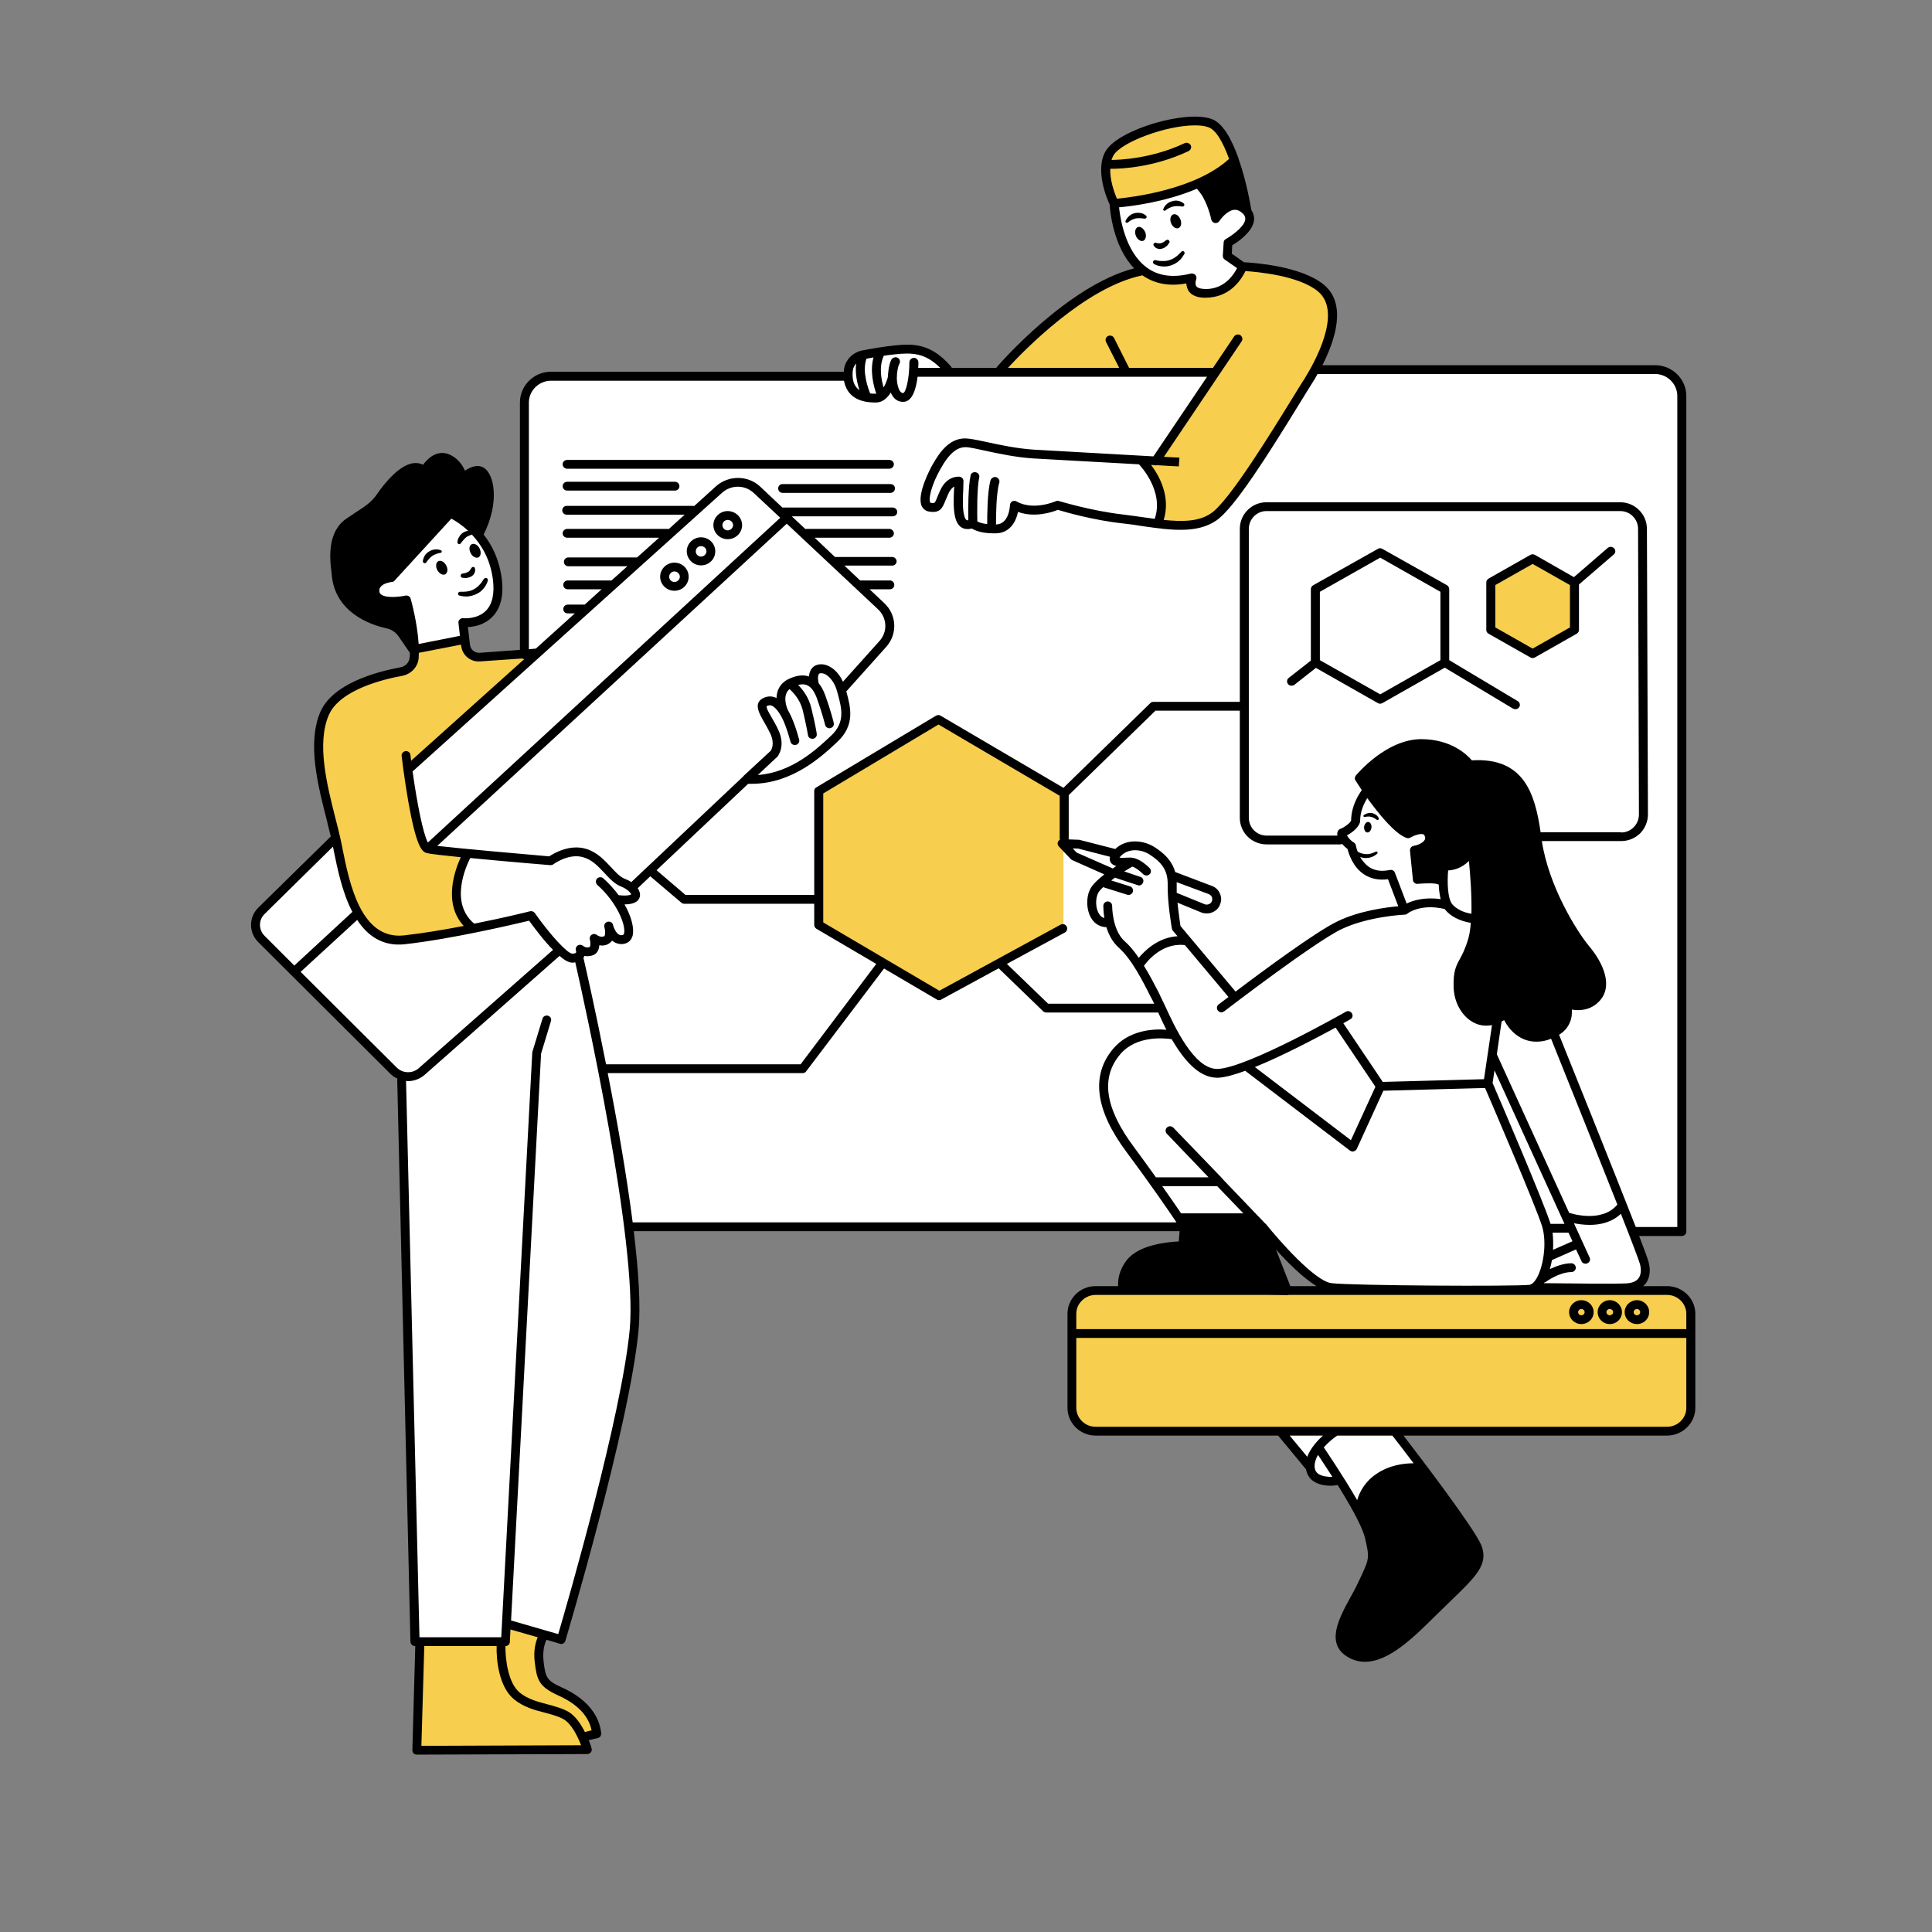 <svg xmlns="http://www.w3.org/2000/svg" xmlns:xlink="http://www.w3.org/1999/xlink" width="48" zoomAndPan="magnify" viewBox="0 0 36 36" height="48" preserveAspectRatio="xMidYMid meet" version="1.2"><rect x="0" y="0" width="36" height="36" fill="#808080" stroke="none"/><defs><clipPath id="012ec4d0a8"><path d="M 4.613 3 L 31.613 3 L 31.613 31 L 4.613 31 Z M 4.613 3 "/></clipPath><clipPath id="d79d68740a"><path d="M 5 2.043 L 31.613 2.043 L 31.613 32.691 L 5 32.691 Z M 5 2.043 "/></clipPath><clipPath id="19fc1ff233"><path d="M 4.613 2.043 L 31.613 2.043 L 31.613 32.691 L 4.613 32.691 Z M 4.613 2.043 "/></clipPath></defs><g id="04c9eec2e2"><g clip-rule="nonzero" clip-path="url(#012ec4d0a8)"><path style=" stroke:none;fill-rule:evenodd;fill:#ffffff;fill-opacity:1;" d="M 31.289 7.129 C 31.289 7.059 31.23 7 31.156 7 L 31.098 7 C 31.02 6.926 30.914 6.879 30.797 6.879 L 17.043 6.988 C 17.051 6.945 17.051 6.918 17.051 6.918 L 17.699 6.906 C 17.699 6.906 17.59 6.668 17.293 6.586 C 16.996 6.508 16.051 6.508 15.891 6.707 C 15.891 6.707 15.809 6.852 15.801 6.996 L 15.406 7 L 10.387 7 C 10.027 7 9.738 7.285 9.738 7.637 L 9.738 12.402 L 7.613 14.316 C 7.613 14.316 7.805 15.191 7.855 15.469 C 7.906 15.75 8.039 15.797 8.039 15.797 L 9.738 15.977 L 9.738 16.016 L 8.727 15.902 C 8.727 15.902 8.535 16.34 8.535 16.633 C 8.535 16.922 8.809 17.281 8.809 17.281 L 9.738 17.086 L 9.738 17.094 C 9.461 17.168 8.84 17.332 8.605 17.348 C 8.301 17.367 7.82 17.633 7.363 17.48 C 6.902 17.328 6.68 17.188 6.5 16.633 C 6.316 16.074 6.215 15.699 6.215 15.699 L 4.82 17.07 C 4.82 17.07 4.738 17.309 4.922 17.508 C 5.105 17.707 7.332 19.934 7.332 19.934 C 7.332 19.934 7.512 20.133 7.836 19.973 C 7.906 19.941 8.066 19.816 8.273 19.645 C 8.09 19.852 7.746 20.176 7.473 20.094 L 7.734 30.633 L 9.336 30.613 L 9.414 30.254 L 10.488 30.512 C 10.488 30.512 11.723 25.961 11.785 25.105 C 11.844 24.25 11.906 23.723 11.723 22.906 C 11.719 22.898 11.719 22.887 11.715 22.879 L 23.543 22.879 C 23.758 23.148 24.332 23.859 24.539 23.926 C 24.797 24.004 27.277 24.043 27.277 24.043 L 28.641 23.965 L 28.879 23.023 C 28.891 23.195 28.898 23.484 28.844 23.594 C 28.762 23.75 28.641 23.965 28.641 23.965 L 30.449 23.988 C 30.449 23.988 30.734 23.871 30.68 23.66 C 30.648 23.539 30.523 23.172 30.418 22.875 L 31.289 22.875 Z M 28.871 22.891 C 28.871 22.891 28.875 22.934 28.879 22.996 L 28.828 22.875 L 29.262 22.875 Z M 6.965 11.027 C 7.008 10.77 7.289 10.75 7.289 10.75 L 8.402 9.574 C 8.402 9.574 9.051 10.004 9.203 10.359 C 9.355 10.719 9.355 11.215 9.152 11.395 C 8.949 11.574 8.594 11.594 8.594 11.594 L 8.668 11.941 L 7.715 12.078 L 7.574 11.164 C 7.574 11.164 6.926 11.285 6.965 11.027 Z M 20.762 3.871 L 22.406 3.457 L 22.652 3.988 L 22.852 3.895 C 22.852 3.895 23.176 3.75 23.27 4.016 C 23.367 4.281 22.84 4.547 22.84 4.547 L 22.867 4.785 L 23.176 5.008 C 23.176 5.008 22.988 5.34 22.57 5.434 C 22.152 5.527 22.125 5.219 22.125 5.219 C 20.762 5.34 20.762 3.871 20.762 3.871 Z M 26.062 26.68 L 27.211 28.336 C 27.211 28.336 27.008 28.258 26.723 28.402 C 26.441 28.551 26.496 28.973 26.496 28.973 C 26.496 28.973 26.25 29.477 25.957 29.797 C 25.66 30.113 25.535 30.18 25.43 30.102 C 25.32 30.02 25.281 29.715 25.281 29.715 L 25.551 29.117 L 25.457 28.336 L 24.949 27.613 C 24.906 27.621 24.816 27.625 24.633 27.609 C 24.348 27.582 24.418 27.262 24.418 27.262 L 23.918 26.734 L 24.875 26.707 Z M 26.062 26.68 "/></g><g clip-rule="nonzero" clip-path="url(#d79d68740a)"><path style=" stroke:none;fill-rule:evenodd;fill:#f7ce4d;fill-opacity:1;" d="M 7.715 12.082 L 8.668 11.941 C 8.668 11.941 8.715 12.234 8.93 12.234 C 9.145 12.234 9.98 12.141 9.98 12.141 L 7.66 14.289 C 7.66 14.289 7.742 15.691 7.902 15.773 C 8.066 15.852 8.727 15.906 8.727 15.906 C 8.727 15.906 8.375 16.449 8.512 16.727 C 8.645 17.004 8.809 17.281 8.809 17.281 C 8.809 17.281 7.824 17.562 7.363 17.48 C 6.906 17.402 6.715 17.242 6.391 16.234 C 6.066 15.227 5.879 14.219 5.961 13.848 C 6.043 13.477 6.082 13.027 6.379 12.867 C 6.676 12.707 7.539 12.484 7.539 12.484 C 7.539 12.484 7.863 12.379 7.715 12.082 Z M 7.797 32.598 L 10.934 32.559 L 10.852 32.379 L 11.156 32.301 C 11.156 32.301 10.992 31.902 10.812 31.742 C 10.629 31.586 10.285 31.445 10.102 31.207 C 9.922 30.969 10.082 30.473 10.082 30.473 L 9.414 30.254 L 9.336 30.609 L 7.836 30.609 Z M 31.535 26.281 L 31.535 24.48 C 31.535 24.242 31.336 24.051 31.094 24.051 L 20.375 24.051 C 20.133 24.051 19.938 24.242 19.938 24.48 L 19.938 26.281 C 19.938 26.52 20.133 26.715 20.375 26.715 L 31.094 26.715 C 31.34 26.715 31.535 26.52 31.535 26.281 Z M 22.664 6.918 L 21.609 8.535 L 21.34 8.613 C 21.34 8.613 21.488 8.867 21.625 9.145 C 21.762 9.422 21.586 9.766 21.586 9.766 C 21.586 9.766 21.773 9.859 22.312 9.742 C 22.852 9.621 23.055 9.199 23.055 9.199 C 23.055 9.199 24.797 6.309 24.863 6.07 C 24.93 5.832 24.824 5.418 24.445 5.234 C 24.066 5.051 23.176 5.008 23.176 5.008 C 23.176 5.008 22.945 5.312 22.57 5.434 C 22.191 5.551 22.219 5.168 22.219 5.168 C 22.219 5.168 22.219 5.168 21.977 5.207 C 21.73 5.246 21.18 5.035 21.18 5.035 C 21.18 5.035 20.762 5.18 20.273 5.484 C 19.789 5.793 18.574 6.918 18.574 6.918 Z M 20.598 2.996 C 20.598 2.996 20.668 3.617 20.746 3.777 C 20.828 3.938 22.422 3.418 22.742 3.195 C 23.066 2.969 22.945 2.809 22.945 2.809 L 22.594 2.305 C 22.598 2.305 21.207 2.094 20.598 2.996 Z M 15.258 14.777 L 15.309 17.242 L 17.496 18.543 L 19.816 17.297 L 19.816 14.777 L 17.469 13.371 Z M 27.805 10.855 L 27.777 11.648 L 28.586 12.207 L 29.316 11.703 L 29.34 10.801 L 28.586 10.402 Z M 27.805 10.855 "/></g><path style=" stroke:none;fill-rule:evenodd;fill:#000000;fill-opacity:1;" d="M 9.113 9.137 C 9.191 9.574 8.93 9.934 8.93 9.934 L 8.402 9.574 L 7.289 10.75 C 7.289 10.75 6.945 10.75 6.965 11.027 C 6.984 11.305 7.574 11.168 7.574 11.168 L 7.695 11.605 C 7.695 11.605 7.816 12.398 7.633 12.02 C 7.449 11.645 7.43 11.801 7.086 11.625 C 6.742 11.445 6.48 11.207 6.297 10.867 C 6.113 10.531 6.316 9.895 6.316 9.895 C 6.316 9.895 6.621 9.656 6.883 9.457 C 7.145 9.258 7.328 8.902 7.551 8.781 C 7.773 8.664 7.914 8.742 7.914 8.742 C 7.914 8.742 8.035 8.523 8.301 8.562 C 8.562 8.602 8.684 8.84 8.684 8.84 C 8.809 8.699 9.031 8.699 9.113 9.137 Z M 23.176 3.871 C 23.34 3.977 23.016 3.02 23.016 3.02 L 22.301 3.418 L 22.652 3.988 C 22.648 3.988 23.016 3.762 23.176 3.871 Z M 29.691 17.84 C 29.477 17.496 28.977 16.871 28.828 16.367 C 28.68 15.863 28.602 15.203 28.492 14.898 C 28.383 14.594 28.031 14.168 27.465 14.234 C 27.465 14.234 26.227 13.227 25.375 14.566 C 25.375 14.566 25.98 15.492 26.211 15.508 C 26.441 15.52 26.562 15.441 26.617 15.547 C 26.668 15.652 26.371 15.84 26.371 15.84 L 26.426 16.383 L 26.844 16.383 L 26.953 16.168 C 26.953 16.168 27.41 16.012 27.453 15.891 C 27.453 15.891 27.574 16.738 27.52 17.164 C 27.465 17.586 27.25 17.801 27.207 18.039 C 27.168 18.277 27.168 18.926 27.52 18.965 C 27.871 19.008 28.02 18.875 28.02 18.875 C 28.02 18.875 28.289 19.484 28.801 19.324 C 29.312 19.164 29.191 18.703 29.191 18.703 C 29.191 18.703 29.301 18.926 29.625 18.648 C 29.945 18.371 29.91 18.184 29.691 17.84 Z M 22.043 22.691 L 22.016 23.223 C 22.016 23.223 20.938 23.18 20.871 23.938 C 20.871 23.965 21.301 24.031 21.707 24.055 C 22.109 24.082 24 24.055 24 24.055 L 23.461 22.73 Z M 26.574 27.352 C 25.461 27.211 25.32 28.145 25.32 28.145 C 25.32 28.145 25.586 28.543 25.562 28.941 C 25.543 29.336 25.281 29.715 25.281 29.715 L 25.34 30.07 C 25.297 29.969 25.293 29.836 25.293 29.836 C 25.293 29.836 25.078 30.113 24.996 30.43 C 24.918 30.75 25.16 30.883 25.562 30.867 C 25.969 30.855 26.469 30.297 26.469 30.297 L 27.59 29.027 C 27.59 29.027 27.441 28.668 27.359 28.535 Z M 26.574 27.352 "/><g clip-rule="nonzero" clip-path="url(#19fc1ff233)"><path style=" stroke:none;fill-rule:nonzero;fill:#000000;fill-opacity:1;" d="M 10.484 8.652 C 10.484 8.605 10.523 8.57 10.566 8.57 L 16.57 8.57 C 16.617 8.57 16.656 8.605 16.656 8.652 C 16.656 8.695 16.617 8.734 16.57 8.734 L 10.566 8.734 C 10.523 8.734 10.484 8.695 10.484 8.652 Z M 10.566 9.141 L 12.578 9.141 C 12.625 9.141 12.66 9.105 12.66 9.059 C 12.66 9.016 12.625 8.977 12.578 8.977 L 10.566 8.977 C 10.523 8.977 10.484 9.016 10.484 9.059 C 10.484 9.105 10.523 9.141 10.566 9.141 Z M 16.594 9.02 L 14.582 9.02 C 14.535 9.02 14.5 9.055 14.5 9.102 C 14.5 9.145 14.535 9.184 14.582 9.184 L 16.594 9.184 C 16.641 9.184 16.676 9.145 16.676 9.102 C 16.676 9.055 16.641 9.02 16.594 9.02 Z M 31.59 24.48 L 31.59 26.234 C 31.59 26.516 31.352 26.75 31.062 26.75 L 26.152 26.75 C 26.469 27.16 27.473 28.48 27.602 28.793 C 27.742 29.145 27.508 29.371 27.035 29.828 C 26.949 29.91 26.852 30.004 26.75 30.105 C 26.355 30.496 25.887 30.965 25.434 30.965 C 25.332 30.965 25.23 30.941 25.133 30.887 C 24.684 30.641 24.949 30.156 25.16 29.77 C 25.215 29.672 25.266 29.578 25.305 29.492 L 25.359 29.379 C 25.512 29.047 25.523 29.027 25.434 28.656 C 25.383 28.438 25.145 28.023 24.926 27.672 C 24.895 27.676 24.848 27.684 24.793 27.684 C 24.691 27.684 24.562 27.664 24.465 27.594 C 24.395 27.543 24.352 27.469 24.336 27.379 L 23.816 26.75 L 20.414 26.75 C 20.125 26.75 19.891 26.516 19.891 26.234 L 19.891 24.48 C 19.891 24.199 20.125 23.965 20.414 23.965 L 20.836 23.965 C 20.828 23.867 20.84 23.684 20.996 23.48 C 21.223 23.191 21.762 23.141 21.965 23.133 L 21.98 22.941 L 11.809 22.941 C 11.898 23.68 11.941 24.336 11.898 24.789 C 11.734 26.555 10.547 30.531 10.535 30.574 C 10.527 30.609 10.492 30.633 10.457 30.633 C 10.449 30.633 10.441 30.633 10.434 30.629 L 10.184 30.555 C 10.168 30.582 10.102 30.727 10.129 30.961 C 10.164 31.234 10.172 31.312 10.465 31.441 C 10.906 31.637 11.168 31.941 11.203 32.301 C 11.203 32.34 11.18 32.379 11.137 32.387 L 10.969 32.426 C 11.004 32.508 11.023 32.57 11.023 32.578 C 11.031 32.602 11.027 32.629 11.012 32.648 C 10.996 32.668 10.973 32.684 10.945 32.684 L 7.77 32.695 C 7.746 32.695 7.723 32.688 7.707 32.672 C 7.691 32.656 7.684 32.633 7.684 32.609 L 7.738 30.672 L 7.734 30.672 C 7.688 30.672 7.652 30.637 7.648 30.594 L 7.402 20.133 C 7.402 20.121 7.402 20.109 7.406 20.098 C 7.359 20.078 7.312 20.047 7.273 20.008 L 4.812 17.555 C 4.633 17.379 4.633 17.09 4.812 16.914 L 6.164 15.586 C 6.141 15.492 6.113 15.391 6.09 15.285 C 5.926 14.645 5.719 13.848 5.969 13.266 C 6.199 12.738 7.004 12.52 7.461 12.434 C 7.555 12.418 7.625 12.344 7.633 12.254 C 7.637 12.223 7.637 12.191 7.637 12.16 C 7.637 12.156 7.633 12.156 7.629 12.152 L 7.43 11.863 C 7.375 11.781 7.293 11.727 7.199 11.707 C 6.91 11.645 6.227 11.414 6.18 10.688 C 6.133 10.363 6.113 9.902 6.449 9.668 C 6.512 9.625 6.574 9.586 6.629 9.547 C 6.805 9.434 6.93 9.352 7.031 9.199 C 7.094 9.109 7.414 8.652 7.719 8.629 C 7.777 8.625 7.832 8.633 7.883 8.66 C 7.98 8.527 8.148 8.387 8.352 8.461 C 8.523 8.523 8.617 8.664 8.664 8.77 C 8.758 8.707 8.898 8.641 9.02 8.719 C 9.207 8.84 9.316 9.352 9.012 9.961 C 9.168 10.156 9.301 10.422 9.348 10.773 C 9.391 11.098 9.328 11.344 9.168 11.5 C 9.023 11.645 8.836 11.68 8.719 11.684 L 8.758 12.02 C 8.77 12.105 8.844 12.168 8.938 12.164 L 9.688 12.109 L 9.688 7.5 C 9.688 7.184 9.949 6.926 10.27 6.926 L 15.723 6.926 C 15.723 6.902 15.727 6.871 15.734 6.844 C 15.77 6.688 15.898 6.566 16.062 6.531 C 16.227 6.5 16.465 6.457 16.66 6.438 C 17.023 6.398 17.352 6.402 17.723 6.832 C 17.73 6.84 17.734 6.848 17.734 6.855 L 18.566 6.855 C 18.57 6.852 18.57 6.844 18.574 6.84 C 18.629 6.777 19.891 5.324 21.133 5 C 20.742 4.598 20.684 3.926 20.676 3.809 C 20.629 3.707 20.391 3.156 20.609 2.805 C 20.852 2.414 22.082 2.047 22.57 2.215 C 22.789 2.289 22.953 2.602 23.074 2.941 C 23.078 2.949 23.082 2.957 23.082 2.969 C 23.223 3.367 23.297 3.797 23.316 3.91 C 23.359 3.98 23.379 4.055 23.363 4.129 C 23.32 4.336 23.066 4.508 22.961 4.57 L 22.953 4.727 L 23.18 4.887 C 23.344 4.895 24.242 4.953 24.668 5.305 C 25.102 5.664 24.879 6.336 24.641 6.805 L 30.84 6.805 C 31.16 6.805 31.422 7.062 31.422 7.379 L 31.422 22.949 C 31.422 22.992 31.387 23.031 31.34 23.031 L 30.543 23.031 C 30.641 23.285 30.707 23.465 30.719 23.516 C 30.762 23.676 30.742 23.812 30.664 23.918 C 30.652 23.934 30.637 23.949 30.617 23.965 L 31.062 23.965 C 31.355 23.965 31.59 24.199 31.59 24.48 Z M 24.531 23.965 C 24.281 23.812 23.992 23.523 23.777 23.285 L 24.043 23.965 Z M 22.008 22.609 L 23.168 22.609 L 22.68 22.102 L 21.656 22.102 C 21.801 22.309 21.926 22.484 22.008 22.609 Z M 23.578 22.801 C 23.582 22.801 23.582 22.801 23.582 22.805 C 23.582 22.805 23.582 22.805 23.586 22.805 C 23.82 23.098 24.496 23.871 24.809 23.91 C 25.211 23.957 28.215 23.973 28.5 23.941 C 28.539 23.934 28.578 23.902 28.617 23.844 C 28.754 23.637 28.832 23.168 28.734 22.848 C 28.613 22.465 27.816 20.605 27.672 20.273 L 25.777 20.324 L 25.281 21.41 C 25.27 21.43 25.25 21.449 25.223 21.453 C 25.219 21.457 25.211 21.457 25.203 21.457 C 25.188 21.457 25.168 21.449 25.152 21.438 L 23.203 19.953 C 23.004 20.027 22.828 20.074 22.703 20.082 C 22.695 20.082 22.688 20.082 22.68 20.082 C 22.328 20.082 22.047 19.73 21.832 19.363 C 21.695 19.344 21.172 19.289 20.871 19.648 C 20.504 20.086 20.59 20.652 21.133 21.379 C 21.277 21.574 21.414 21.762 21.539 21.938 L 22.52 21.938 L 21.742 21.125 C 21.711 21.094 21.711 21.039 21.746 21.008 C 21.777 20.977 21.832 20.98 21.863 21.012 L 22.77 21.953 C 22.773 21.961 22.781 21.965 22.785 21.973 Z M 19.844 17.375 L 18.762 17.961 L 19.531 18.703 L 21.508 18.703 C 21.492 18.676 21.48 18.648 21.469 18.625 L 21.445 18.582 C 21.285 18.262 21.082 17.867 20.844 17.656 C 20.727 17.551 20.656 17.41 20.617 17.277 C 20.504 17.273 20.41 17.223 20.344 17.125 C 20.238 16.969 20.23 16.703 20.328 16.543 C 20.371 16.469 20.469 16.379 20.578 16.293 L 19.98 16.027 C 19.969 16.023 19.961 16.016 19.953 16.008 L 19.73 15.773 C 19.707 15.75 19.699 15.715 19.715 15.684 C 19.723 15.668 19.734 15.656 19.75 15.648 C 19.75 15.641 19.746 15.633 19.746 15.625 L 19.746 14.828 L 17.488 13.5 L 15.34 14.785 L 15.34 17.188 L 17.504 18.461 L 19.762 17.23 C 19.805 17.207 19.855 17.223 19.875 17.262 C 19.898 17.301 19.883 17.352 19.844 17.375 Z M 11.293 19.832 L 14.918 19.832 L 16.328 17.961 L 15.211 17.305 C 15.188 17.289 15.172 17.262 15.172 17.234 L 15.172 16.84 L 12.746 16.84 C 12.727 16.84 12.707 16.832 12.691 16.816 L 12.117 16.328 L 11.883 16.551 C 11.918 16.602 11.934 16.656 11.922 16.711 C 11.898 16.805 11.801 16.852 11.637 16.852 C 11.766 17.078 11.82 17.297 11.789 17.43 C 11.77 17.508 11.719 17.562 11.648 17.582 C 11.578 17.602 11.508 17.59 11.445 17.555 C 11.43 17.547 11.418 17.535 11.406 17.527 C 11.387 17.551 11.363 17.574 11.332 17.59 C 11.277 17.621 11.219 17.625 11.168 17.613 C 11.16 17.699 11.129 17.777 11.031 17.805 C 10.98 17.82 10.934 17.82 10.891 17.812 C 10.887 17.82 10.883 17.828 10.879 17.836 C 10.879 17.84 10.875 17.844 10.871 17.844 C 10.918 18.047 11.098 18.836 11.293 19.832 Z M 10.723 17.758 C 10.727 17.754 10.73 17.754 10.734 17.75 C 10.738 17.742 10.734 17.723 10.734 17.719 C 10.719 17.684 10.73 17.641 10.766 17.617 C 10.797 17.598 10.84 17.602 10.871 17.629 C 10.875 17.633 10.918 17.668 10.984 17.648 C 11.004 17.641 11.008 17.566 10.992 17.508 C 10.98 17.473 10.996 17.438 11.023 17.418 C 11.055 17.398 11.094 17.398 11.121 17.422 C 11.121 17.422 11.195 17.477 11.258 17.445 C 11.281 17.43 11.281 17.355 11.266 17.293 C 11.262 17.285 11.262 17.277 11.262 17.273 C 11.25 17.23 11.277 17.188 11.32 17.176 C 11.363 17.164 11.41 17.188 11.422 17.23 C 11.422 17.234 11.426 17.242 11.426 17.25 C 11.441 17.293 11.477 17.383 11.531 17.414 C 11.555 17.426 11.578 17.43 11.605 17.422 C 11.609 17.422 11.621 17.418 11.629 17.391 C 11.664 17.234 11.492 16.809 11.129 16.488 C 11.098 16.457 11.094 16.406 11.125 16.371 C 11.156 16.34 11.207 16.336 11.242 16.367 C 11.352 16.465 11.445 16.57 11.527 16.68 C 11.723 16.703 11.762 16.664 11.762 16.664 C 11.758 16.648 11.699 16.57 11.582 16.523 C 11.457 16.477 11.363 16.375 11.262 16.266 C 11.148 16.145 11.035 16.023 10.879 15.977 C 10.605 15.887 10.312 16.102 10.312 16.105 C 10.293 16.117 10.273 16.121 10.254 16.121 C 10.199 16.117 9.406 16.051 8.762 15.988 C 8.68 16.152 8.375 16.824 8.836 17.211 C 9.41 17.098 9.867 16.984 9.875 16.98 C 9.91 16.973 9.945 16.984 9.965 17.012 C 10.25 17.418 10.574 17.77 10.664 17.77 C 10.695 17.77 10.715 17.766 10.723 17.758 Z M 7.688 14.375 C 7.77 14.961 7.883 15.535 7.973 15.699 L 14.539 9.648 L 14.047 9.188 C 13.883 9.031 13.625 9.031 13.457 9.18 Z M 8.148 15.762 C 8.586 15.812 9.727 15.914 10.234 15.957 C 10.328 15.895 10.625 15.723 10.93 15.82 C 11.129 15.883 11.262 16.027 11.383 16.156 C 11.469 16.25 11.551 16.34 11.641 16.375 C 11.684 16.391 11.727 16.41 11.762 16.438 L 13.852 14.465 C 13.852 14.465 13.852 14.465 13.852 14.461 L 14.359 13.992 C 14.375 13.973 14.441 13.859 14.355 13.672 C 14.32 13.598 14.281 13.531 14.242 13.461 C 14.148 13.297 14.039 13.113 14.207 13.016 C 14.281 12.973 14.367 12.965 14.445 12.996 C 14.453 13 14.461 13.004 14.469 13.008 C 14.473 12.879 14.523 12.746 14.672 12.664 C 14.824 12.586 14.957 12.566 15.074 12.605 C 15.082 12.512 15.121 12.418 15.23 12.387 C 15.305 12.367 15.387 12.379 15.469 12.426 C 15.566 12.48 15.652 12.582 15.707 12.703 L 16.387 11.945 C 16.543 11.773 16.531 11.516 16.363 11.355 L 14.66 9.758 C 14.656 9.762 14.656 9.766 14.652 9.766 Z M 14.488 14.098 C 14.484 14.102 14.484 14.102 14.48 14.105 L 14.121 14.441 C 14.758 14.395 15.227 13.953 15.488 13.707 C 15.75 13.461 15.684 13.203 15.617 12.953 C 15.609 12.926 15.602 12.902 15.598 12.883 C 15.555 12.715 15.457 12.609 15.383 12.566 C 15.344 12.547 15.305 12.539 15.277 12.547 C 15.227 12.559 15.242 12.684 15.254 12.727 C 15.254 12.727 15.254 12.73 15.254 12.73 C 15.301 12.785 15.34 12.859 15.375 12.949 C 15.477 13.23 15.535 13.461 15.535 13.469 C 15.547 13.512 15.52 13.559 15.473 13.566 C 15.469 13.57 15.461 13.57 15.457 13.57 C 15.418 13.57 15.383 13.543 15.375 13.508 C 15.375 13.504 15.316 13.273 15.219 13.004 C 15.168 12.871 15.105 12.789 15.023 12.762 C 14.98 12.746 14.93 12.75 14.871 12.762 C 14.957 12.848 15.07 12.992 15.117 13.191 C 15.195 13.508 15.219 13.668 15.219 13.676 C 15.227 13.719 15.191 13.762 15.148 13.766 C 15.145 13.766 15.141 13.766 15.137 13.766 C 15.094 13.766 15.059 13.738 15.055 13.695 C 15.055 13.695 15.031 13.539 14.957 13.23 C 14.906 13.031 14.777 12.898 14.711 12.84 C 14.574 12.957 14.656 13.176 14.68 13.23 C 14.758 13.363 14.828 13.547 14.891 13.781 C 14.902 13.824 14.875 13.871 14.832 13.879 C 14.785 13.891 14.738 13.863 14.73 13.82 C 14.664 13.578 14.602 13.422 14.543 13.324 C 14.539 13.32 14.535 13.316 14.535 13.312 C 14.535 13.312 14.531 13.309 14.531 13.305 C 14.465 13.199 14.41 13.16 14.379 13.148 C 14.348 13.137 14.32 13.141 14.289 13.156 C 14.285 13.16 14.285 13.16 14.285 13.16 C 14.273 13.191 14.344 13.309 14.387 13.383 C 14.422 13.449 14.469 13.523 14.504 13.605 C 14.645 13.906 14.492 14.09 14.488 14.098 Z M 23.102 15.238 L 23.102 13.242 L 21.531 13.242 L 19.914 14.816 L 19.914 15.625 C 19.914 15.633 19.914 15.637 19.91 15.641 L 20.105 15.648 C 20.113 15.648 20.117 15.648 20.125 15.652 L 20.781 15.82 C 20.988 15.621 21.309 15.652 21.52 15.789 C 21.676 15.891 21.836 16.027 21.898 16.25 C 21.898 16.25 21.898 16.25 21.902 16.25 L 22.582 16.508 C 22.648 16.531 22.703 16.582 22.73 16.648 C 22.762 16.715 22.762 16.785 22.734 16.852 C 22.711 16.922 22.656 16.973 22.59 17 C 22.555 17.016 22.52 17.02 22.484 17.02 C 22.449 17.02 22.414 17.016 22.379 17 L 21.941 16.82 C 21.961 17.012 21.988 17.191 21.996 17.254 L 23.023 18.477 C 23.539 18.086 24.539 17.348 24.93 17.164 C 25.336 16.969 25.832 16.906 26.055 16.887 L 25.863 16.383 C 25.691 16.406 25.543 16.375 25.418 16.293 C 25.207 16.156 25.133 15.91 25.109 15.82 C 25.078 15.797 25.039 15.762 25.012 15.727 C 25 15.73 24.988 15.734 24.977 15.734 L 23.602 15.734 C 23.324 15.734 23.102 15.512 23.102 15.238 Z M 29.117 18.641 C 29.141 18.617 29.18 18.609 29.211 18.621 C 29.219 18.629 29.492 18.738 29.676 18.551 C 29.871 18.352 29.707 18 29.484 17.738 C 29.23 17.438 28.668 16.523 28.551 15.621 C 28.438 14.738 28.219 14.27 27.395 14.336 C 27.363 14.336 27.336 14.324 27.316 14.301 C 27.309 14.285 27.062 13.941 26.492 13.938 C 26.488 13.938 26.488 13.938 26.484 13.938 C 26.004 13.938 25.562 14.371 25.43 14.512 C 25.605 14.777 25.996 15.328 26.23 15.445 C 26.305 15.41 26.461 15.348 26.582 15.395 C 26.629 15.414 26.684 15.453 26.711 15.543 C 26.73 15.613 26.723 15.684 26.684 15.742 C 26.625 15.832 26.516 15.883 26.441 15.906 L 26.484 16.301 C 26.574 16.293 26.715 16.289 26.809 16.312 C 26.812 16.219 26.824 16.148 26.824 16.129 C 26.828 16.105 26.84 16.086 26.859 16.07 C 26.875 16.059 26.898 16.051 26.922 16.055 C 26.934 16.059 27.18 16.094 27.355 15.785 C 27.371 15.758 27.406 15.738 27.441 15.746 C 27.48 15.754 27.504 15.781 27.512 15.816 C 27.516 15.863 27.668 17.023 27.52 17.535 C 27.457 17.746 27.395 17.859 27.348 17.949 C 27.281 18.07 27.246 18.141 27.25 18.391 C 27.254 18.621 27.379 18.84 27.551 18.918 C 27.691 18.98 27.848 18.945 28.008 18.816 C 28.023 18.805 28.043 18.801 28.062 18.801 C 28.07 18.801 28.078 18.801 28.086 18.801 C 28.109 18.809 28.133 18.828 28.141 18.855 C 28.148 18.875 28.32 19.359 28.785 19.223 C 28.941 19.176 29.043 19.102 29.09 19.004 C 29.156 18.871 29.098 18.73 29.098 18.727 C 29.086 18.699 29.094 18.664 29.117 18.641 Z M 27.812 20.18 C 27.914 20.414 28.762 22.391 28.891 22.801 C 28.891 22.801 28.895 22.805 28.895 22.805 L 29.152 22.805 L 27.848 19.945 Z M 28.938 23.289 L 29.301 23.129 L 29.227 22.969 L 28.93 22.969 C 28.941 23.07 28.945 23.18 28.938 23.289 Z M 29.238 22.598 C 29.254 22.605 29.844 22.801 30.137 22.445 C 29.77 21.516 29.246 20.215 28.902 19.355 C 28.883 19.363 28.859 19.371 28.836 19.379 C 28.762 19.402 28.691 19.41 28.625 19.41 C 28.32 19.41 28.121 19.191 28.027 19.008 C 28.012 19.02 27.996 19.027 27.98 19.035 L 27.891 19.645 C 27.895 19.648 27.898 19.652 27.898 19.66 Z M 26.844 16.754 C 26.824 16.668 26.812 16.574 26.809 16.484 C 26.805 16.48 26.797 16.48 26.789 16.477 C 26.738 16.453 26.559 16.457 26.418 16.469 C 26.398 16.473 26.375 16.465 26.359 16.453 C 26.34 16.438 26.328 16.418 26.328 16.398 L 26.273 15.852 C 26.27 15.809 26.297 15.77 26.34 15.762 C 26.379 15.758 26.504 15.719 26.543 15.656 C 26.559 15.637 26.559 15.613 26.551 15.586 C 26.543 15.555 26.527 15.551 26.523 15.547 C 26.469 15.523 26.344 15.57 26.277 15.609 C 26.258 15.621 26.23 15.621 26.207 15.613 C 25.988 15.535 25.684 15.156 25.477 14.871 C 25.422 14.961 25.344 15.113 25.344 15.297 C 25.344 15.297 25.344 15.301 25.344 15.305 C 25.328 15.414 25.188 15.52 25.098 15.566 C 25.121 15.609 25.176 15.672 25.227 15.699 C 25.246 15.711 25.262 15.73 25.266 15.758 C 25.266 15.758 25.273 15.805 25.297 15.867 C 25.316 15.879 25.332 15.887 25.352 15.895 C 25.383 15.906 25.414 15.914 25.445 15.914 C 25.508 15.922 25.57 15.902 25.633 15.871 C 25.645 15.863 25.66 15.867 25.668 15.879 C 25.672 15.891 25.668 15.902 25.66 15.91 C 25.629 15.934 25.598 15.957 25.559 15.969 C 25.523 15.984 25.48 15.988 25.441 15.988 C 25.406 15.988 25.375 15.98 25.344 15.969 C 25.383 16.035 25.438 16.105 25.512 16.156 C 25.617 16.227 25.746 16.242 25.898 16.211 C 25.938 16.203 25.98 16.223 25.992 16.262 L 26.211 16.836 C 26.324 16.781 26.539 16.711 26.844 16.754 Z M 27.066 16.855 C 27.176 16.977 27.348 17.016 27.418 17.027 C 27.426 16.68 27.395 16.281 27.371 16.043 C 27.23 16.184 27.078 16.215 26.984 16.219 C 26.965 16.438 26.973 16.754 27.066 16.855 Z M 30.211 15.512 C 30.297 15.512 30.379 15.477 30.441 15.414 C 30.504 15.352 30.539 15.266 30.539 15.176 L 30.523 9.855 C 30.523 9.672 30.375 9.523 30.191 9.523 L 23.598 9.523 C 23.418 9.523 23.27 9.672 23.27 9.855 L 23.27 15.238 C 23.27 15.422 23.418 15.57 23.598 15.57 L 24.922 15.57 C 24.918 15.555 24.914 15.539 24.918 15.527 C 24.922 15.484 24.949 15.449 24.992 15.438 C 25.047 15.418 25.168 15.328 25.176 15.289 C 25.18 15.02 25.309 14.816 25.375 14.723 C 25.316 14.633 25.273 14.566 25.258 14.543 C 25.238 14.516 25.242 14.477 25.266 14.449 C 25.289 14.422 25.832 13.773 26.484 13.773 C 26.488 13.773 26.492 13.773 26.492 13.773 C 27.043 13.777 27.336 14.062 27.426 14.168 C 28.395 14.109 28.602 14.785 28.707 15.508 L 30.211 15.508 Z M 21.941 17.445 L 21.852 17.34 C 21.844 17.328 21.84 17.316 21.836 17.301 C 21.832 17.281 21.75 16.801 21.758 16.477 C 21.762 16.203 21.629 16.059 21.426 15.926 C 21.266 15.82 21.016 15.797 20.871 15.965 C 20.867 15.969 20.863 15.977 20.859 15.98 C 20.902 15.988 20.977 15.984 21.012 15.98 C 21.039 15.98 21.062 15.98 21.078 15.98 C 21.086 15.98 21.094 15.98 21.098 15.984 C 21.238 15.996 21.391 16.145 21.422 16.176 C 21.453 16.207 21.453 16.262 21.422 16.289 C 21.387 16.324 21.336 16.32 21.301 16.289 C 21.25 16.234 21.152 16.16 21.098 16.148 C 21.059 16.172 21.004 16.203 20.949 16.238 L 21.25 16.34 C 21.293 16.352 21.316 16.398 21.301 16.441 C 21.289 16.477 21.258 16.5 21.223 16.5 C 21.215 16.5 21.207 16.496 21.195 16.492 L 20.789 16.359 C 20.785 16.355 20.781 16.355 20.777 16.352 C 20.754 16.371 20.73 16.387 20.707 16.406 L 21.055 16.516 C 21.098 16.527 21.121 16.574 21.109 16.617 C 21.098 16.652 21.066 16.676 21.027 16.676 C 21.02 16.676 21.012 16.672 21.004 16.672 L 20.555 16.531 C 20.516 16.566 20.488 16.598 20.469 16.629 C 20.41 16.727 20.406 16.922 20.484 17.035 C 20.508 17.074 20.539 17.098 20.578 17.105 C 20.559 16.98 20.559 16.887 20.559 16.879 C 20.559 16.832 20.598 16.797 20.641 16.797 C 20.688 16.797 20.723 16.836 20.723 16.879 C 20.723 16.883 20.723 17.328 20.953 17.535 C 21.047 17.617 21.137 17.727 21.219 17.848 C 21.324 17.723 21.57 17.469 21.941 17.445 Z M 20.734 16.184 C 20.758 16.168 20.781 16.152 20.801 16.137 C 20.754 16.125 20.711 16.102 20.691 16.059 C 20.672 16.027 20.676 15.992 20.684 15.965 L 20.09 15.812 L 19.988 15.809 L 20.062 15.887 L 20.73 16.18 C 20.73 16.184 20.73 16.184 20.734 16.184 Z M 21.926 16.637 L 22.445 16.848 C 22.469 16.859 22.5 16.859 22.523 16.848 C 22.551 16.84 22.57 16.82 22.582 16.793 C 22.59 16.766 22.59 16.738 22.582 16.715 C 22.57 16.688 22.547 16.672 22.523 16.66 L 21.926 16.438 C 21.926 16.449 21.926 16.465 21.926 16.48 C 21.926 16.527 21.926 16.582 21.926 16.637 Z M 21.707 18.738 C 21.883 19.121 22.246 19.918 22.68 19.918 C 22.688 19.918 22.691 19.918 22.695 19.918 C 23.254 19.891 25.059 18.863 25.078 18.852 C 25.117 18.828 25.168 18.844 25.191 18.883 C 25.215 18.922 25.203 18.973 25.16 18.992 C 25.152 19 25.105 19.027 25.031 19.066 L 25.766 20.16 L 27.652 20.109 L 27.801 19.102 C 27.691 19.121 27.586 19.113 27.484 19.066 C 27.254 18.961 27.094 18.691 27.086 18.395 C 27.078 18.102 27.129 18.004 27.199 17.875 C 27.246 17.789 27.301 17.688 27.359 17.492 C 27.383 17.41 27.398 17.309 27.406 17.195 C 27.332 17.184 27.098 17.141 26.941 16.965 C 26.934 16.957 26.926 16.945 26.918 16.938 C 26.488 16.836 26.25 17.004 26.23 17.02 C 26.215 17.035 26.195 17.043 26.176 17.043 C 26.168 17.043 25.5 17.074 25 17.312 C 24.496 17.551 22.828 18.832 22.812 18.844 C 22.797 18.855 22.777 18.863 22.762 18.863 C 22.734 18.863 22.711 18.852 22.695 18.832 C 22.664 18.797 22.672 18.742 22.707 18.715 C 22.723 18.707 22.789 18.652 22.891 18.578 L 22.078 17.609 C 22.074 17.609 22.07 17.609 22.066 17.609 C 21.633 17.566 21.359 17.938 21.316 17.996 C 21.422 18.168 21.516 18.348 21.598 18.508 L 21.617 18.551 C 21.641 18.602 21.672 18.664 21.707 18.738 Z M 23.383 19.883 L 25.172 21.246 L 25.629 20.25 L 24.887 19.148 C 24.531 19.34 23.906 19.672 23.383 19.883 Z M 30.559 23.555 C 30.539 23.484 30.402 23.121 30.203 22.617 C 30.035 22.777 29.816 22.824 29.625 22.824 C 29.512 22.824 29.406 22.809 29.328 22.793 L 29.621 23.434 C 29.641 23.473 29.621 23.523 29.578 23.539 C 29.566 23.547 29.555 23.547 29.543 23.547 C 29.512 23.547 29.48 23.531 29.469 23.5 L 29.367 23.281 L 28.918 23.48 C 28.906 23.539 28.895 23.598 28.879 23.648 C 28.988 23.598 29.133 23.539 29.281 23.539 C 29.324 23.539 29.363 23.578 29.363 23.621 C 29.363 23.668 29.324 23.703 29.281 23.703 C 29.055 23.703 28.805 23.883 28.805 23.887 C 28.793 23.891 28.785 23.895 28.777 23.898 C 28.773 23.902 28.773 23.906 28.77 23.91 C 29.121 23.914 30.09 23.926 30.309 23.914 C 30.379 23.91 30.477 23.891 30.531 23.82 C 30.578 23.758 30.586 23.664 30.559 23.555 Z M 23.168 3.988 C 23.113 3.934 23.055 3.902 22.996 3.91 C 22.875 3.922 22.758 4.062 22.723 4.117 C 22.707 4.145 22.672 4.16 22.637 4.156 C 22.605 4.148 22.578 4.125 22.57 4.09 C 22.57 4.086 22.496 3.73 22.32 3.539 C 22.312 3.531 22.309 3.523 22.305 3.516 C 21.715 3.766 21.078 3.844 20.852 3.863 C 20.875 4.082 20.973 4.695 21.367 4.984 C 21.582 5.145 21.859 5.18 22.188 5.098 C 22.219 5.09 22.25 5.102 22.273 5.121 C 22.293 5.145 22.301 5.18 22.289 5.207 C 22.289 5.207 22.258 5.289 22.293 5.336 C 22.324 5.375 22.41 5.391 22.527 5.383 C 22.84 5.355 22.996 5.105 23.051 4.996 L 22.82 4.836 C 22.797 4.82 22.785 4.793 22.785 4.766 L 22.801 4.52 C 22.801 4.492 22.816 4.465 22.844 4.453 C 22.934 4.402 23.172 4.242 23.203 4.098 C 23.207 4.059 23.199 4.023 23.168 3.988 Z M 22.961 3.129 C 22.809 3.258 22.637 3.359 22.457 3.449 C 22.574 3.582 22.648 3.77 22.691 3.898 C 22.762 3.828 22.863 3.758 22.98 3.746 C 23.027 3.742 23.074 3.746 23.121 3.762 C 23.082 3.562 23.027 3.34 22.961 3.129 Z M 20.75 2.891 C 20.734 2.918 20.723 2.949 20.711 2.98 C 20.844 2.98 21.453 2.961 22.074 2.668 C 22.117 2.648 22.164 2.668 22.188 2.707 C 22.207 2.746 22.188 2.797 22.145 2.816 C 21.504 3.121 20.887 3.145 20.723 3.145 C 20.703 3.145 20.691 3.145 20.688 3.145 C 20.68 3.348 20.758 3.574 20.812 3.703 C 21.086 3.676 22.27 3.539 22.902 2.961 C 22.793 2.66 22.66 2.418 22.516 2.371 C 22.445 2.344 22.359 2.336 22.262 2.336 C 21.738 2.336 20.906 2.641 20.75 2.891 Z M 18.781 6.855 L 20.855 6.855 L 20.609 6.371 C 20.59 6.332 20.605 6.281 20.645 6.262 C 20.688 6.242 20.738 6.258 20.758 6.297 L 21.039 6.855 L 22.602 6.855 L 22.996 6.27 C 23.023 6.23 23.074 6.223 23.113 6.246 C 23.152 6.273 23.16 6.324 23.137 6.359 L 21.688 8.512 C 21.863 8.523 21.977 8.527 21.977 8.527 L 21.965 8.691 C 21.965 8.691 21.801 8.684 21.555 8.668 C 21.547 8.672 21.543 8.672 21.535 8.672 C 21.523 8.672 21.516 8.668 21.508 8.668 C 21.488 8.664 21.469 8.664 21.449 8.664 C 21.594 8.855 21.82 9.25 21.684 9.688 C 22.027 9.723 22.34 9.723 22.57 9.562 C 22.902 9.336 23.676 8.078 24.09 7.406 C 24.176 7.266 24.25 7.145 24.309 7.055 C 24.484 6.773 25.027 5.82 24.559 5.43 C 24.203 5.133 23.422 5.066 23.207 5.051 C 23.141 5.188 22.949 5.508 22.543 5.543 C 22.355 5.562 22.227 5.523 22.156 5.434 C 22.121 5.383 22.109 5.332 22.105 5.281 C 21.789 5.34 21.512 5.289 21.285 5.129 C 21.281 5.133 21.277 5.133 21.277 5.133 C 20.227 5.352 19.09 6.52 18.781 6.855 Z M 18.82 9.414 C 18.82 9.383 18.836 9.355 18.859 9.344 C 18.887 9.328 18.918 9.328 18.941 9.344 C 19.262 9.523 19.668 9.34 19.672 9.34 C 19.691 9.332 19.711 9.328 19.73 9.336 C 19.738 9.336 20.34 9.523 20.949 9.59 C 21.074 9.605 21.203 9.625 21.324 9.641 C 21.387 9.648 21.453 9.66 21.516 9.668 C 21.699 9.145 21.234 8.664 21.223 8.652 C 20.531 8.613 19.562 8.559 19.266 8.543 C 18.934 8.523 18.613 8.453 18.355 8.398 C 18.234 8.371 18.129 8.348 18.043 8.336 C 17.852 8.309 17.695 8.43 17.52 8.746 C 17.363 9.023 17.297 9.289 17.332 9.359 C 17.332 9.367 17.332 9.367 17.336 9.367 C 17.418 9.383 17.418 9.383 17.469 9.254 C 17.484 9.223 17.496 9.184 17.516 9.145 C 17.645 8.852 17.875 8.883 17.883 8.883 C 17.922 8.891 17.953 8.922 17.953 8.965 C 17.953 9.008 17.949 9.059 17.949 9.121 C 17.941 9.277 17.93 9.496 17.973 9.629 C 17.98 9.652 17.992 9.684 18.016 9.691 C 18.023 9.695 18.031 9.695 18.043 9.695 C 18.039 9.527 18.039 9.059 18.086 8.859 C 18.094 8.816 18.137 8.789 18.184 8.801 C 18.227 8.809 18.258 8.852 18.246 8.898 C 18.203 9.086 18.207 9.574 18.211 9.715 C 18.234 9.73 18.293 9.754 18.395 9.766 C 18.395 9.594 18.398 9.156 18.457 8.949 C 18.473 8.906 18.52 8.879 18.562 8.891 C 18.605 8.906 18.633 8.949 18.621 8.992 C 18.562 9.184 18.559 9.613 18.559 9.773 C 18.809 9.766 18.816 9.426 18.82 9.414 Z M 16.465 6.629 C 16.465 6.633 16.465 6.637 16.465 6.637 C 16.375 6.832 16.422 7.078 16.465 7.219 C 16.5 7.16 16.527 7.09 16.543 7.031 C 16.547 6.98 16.555 6.797 16.613 6.695 C 16.641 6.66 16.691 6.645 16.73 6.668 C 16.77 6.691 16.781 6.742 16.758 6.781 C 16.727 6.832 16.711 6.965 16.711 7.043 C 16.711 7.133 16.742 7.324 16.828 7.324 C 16.875 7.324 16.945 7.066 16.945 6.75 C 16.945 6.707 16.984 6.668 17.031 6.668 C 17.074 6.668 17.113 6.707 17.113 6.75 C 17.113 6.781 17.113 6.816 17.109 6.855 L 17.52 6.855 C 17.234 6.57 16.988 6.57 16.68 6.602 C 16.613 6.609 16.539 6.617 16.465 6.629 Z M 16.328 7.336 C 16.285 7.211 16.203 6.922 16.277 6.66 C 16.23 6.668 16.184 6.676 16.145 6.684 C 16.059 6.93 16.18 7.246 16.215 7.332 C 16.25 7.336 16.285 7.336 16.328 7.336 Z M 15.898 7.094 C 15.918 7.172 15.957 7.23 16.016 7.27 C 15.973 7.145 15.93 6.957 15.953 6.773 C 15.926 6.805 15.906 6.84 15.895 6.879 C 15.883 6.949 15.883 7.023 15.898 7.094 Z M 9.855 12.098 L 9.973 12.086 C 9.977 12.086 9.98 12.09 9.98 12.09 L 10.711 11.43 L 10.578 11.43 C 10.531 11.43 10.496 11.395 10.496 11.348 C 10.496 11.305 10.531 11.266 10.578 11.266 L 10.895 11.266 L 11.211 10.98 L 10.578 10.98 C 10.531 10.98 10.496 10.945 10.496 10.898 C 10.496 10.855 10.531 10.816 10.578 10.816 L 11.395 10.816 L 11.691 10.551 L 10.59 10.551 C 10.543 10.551 10.508 10.516 10.508 10.469 C 10.508 10.426 10.543 10.387 10.59 10.387 L 11.871 10.387 L 12.281 10.02 L 10.57 10.02 C 10.523 10.02 10.484 9.984 10.484 9.938 C 10.484 9.895 10.523 9.855 10.57 9.855 L 12.453 9.855 C 12.457 9.855 12.457 9.859 12.461 9.859 L 12.758 9.59 L 10.559 9.59 C 10.512 9.59 10.477 9.555 10.477 9.508 C 10.477 9.465 10.512 9.426 10.559 9.426 L 12.922 9.426 C 12.926 9.426 12.93 9.43 12.934 9.43 L 13.344 9.059 C 13.578 8.852 13.938 8.855 14.164 9.066 L 14.578 9.457 L 16.633 9.457 C 16.68 9.457 16.719 9.496 16.719 9.539 C 16.719 9.586 16.68 9.621 16.633 9.621 L 14.754 9.621 L 15.008 9.859 C 15.012 9.859 15.016 9.855 15.023 9.855 L 16.57 9.855 C 16.617 9.855 16.656 9.895 16.656 9.938 C 16.656 9.984 16.617 10.02 16.57 10.02 L 15.18 10.02 L 15.559 10.379 L 16.625 10.379 C 16.668 10.379 16.707 10.414 16.707 10.461 C 16.707 10.504 16.668 10.539 16.625 10.539 L 15.734 10.539 L 16.027 10.816 L 16.582 10.816 C 16.629 10.816 16.664 10.855 16.664 10.898 C 16.664 10.945 16.629 10.98 16.582 10.98 L 16.203 10.98 L 16.477 11.238 C 16.711 11.457 16.727 11.816 16.512 12.055 L 15.77 12.883 C 15.77 12.891 15.773 12.898 15.777 12.91 C 15.848 13.176 15.938 13.512 15.602 13.824 C 15.328 14.082 14.77 14.605 14.008 14.605 C 13.984 14.605 13.965 14.605 13.941 14.605 L 12.234 16.215 L 12.773 16.676 L 15.172 16.676 L 15.172 14.738 C 15.172 14.711 15.184 14.684 15.211 14.672 L 17.441 13.336 C 17.469 13.32 17.504 13.32 17.527 13.336 L 19.816 14.68 L 21.434 13.102 C 21.449 13.086 21.473 13.078 21.492 13.078 L 23.102 13.078 L 23.102 9.855 C 23.102 9.582 23.324 9.359 23.598 9.359 L 30.191 9.359 C 30.465 9.359 30.688 9.582 30.688 9.855 L 30.707 15.176 C 30.707 15.309 30.652 15.438 30.559 15.531 C 30.465 15.621 30.34 15.672 30.211 15.672 L 28.73 15.672 C 28.859 16.516 29.379 17.352 29.613 17.633 C 29.879 17.949 30.066 18.383 29.797 18.66 C 29.633 18.832 29.422 18.836 29.289 18.812 C 29.293 18.887 29.289 18.98 29.242 19.074 C 29.203 19.156 29.141 19.227 29.051 19.281 C 29.199 19.648 30.051 21.766 30.48 22.863 L 31.254 22.863 L 31.254 7.379 C 31.254 7.152 31.066 6.969 30.84 6.969 L 24.551 6.969 C 24.516 7.035 24.48 7.094 24.449 7.141 C 24.391 7.234 24.316 7.352 24.234 7.488 C 23.625 8.48 23 9.469 22.664 9.699 C 22.305 9.945 21.816 9.879 21.297 9.805 C 21.176 9.785 21.051 9.766 20.93 9.754 C 20.375 9.695 19.84 9.539 19.711 9.5 C 19.609 9.543 19.281 9.652 18.969 9.539 C 18.934 9.715 18.82 9.934 18.555 9.938 C 18.543 9.938 18.535 9.938 18.523 9.938 C 18.293 9.938 18.172 9.887 18.109 9.848 C 18.066 9.859 18.012 9.867 17.949 9.844 C 17.902 9.828 17.844 9.781 17.809 9.676 C 17.758 9.516 17.77 9.293 17.777 9.113 C 17.781 9.098 17.781 9.082 17.781 9.066 C 17.746 9.086 17.703 9.125 17.668 9.207 C 17.648 9.25 17.637 9.285 17.621 9.316 C 17.562 9.465 17.52 9.57 17.305 9.531 C 17.246 9.52 17.203 9.484 17.176 9.434 C 17.074 9.215 17.34 8.723 17.371 8.668 C 17.516 8.41 17.719 8.121 18.066 8.176 C 18.156 8.188 18.266 8.211 18.391 8.238 C 18.641 8.293 18.957 8.359 19.273 8.379 C 19.609 8.398 20.812 8.465 21.492 8.504 L 22.492 7.02 L 17.098 7.02 C 17.07 7.242 17.004 7.488 16.828 7.488 C 16.711 7.488 16.641 7.414 16.598 7.316 C 16.535 7.414 16.445 7.5 16.324 7.5 C 16.203 7.5 15.824 7.5 15.734 7.129 C 15.73 7.117 15.73 7.105 15.727 7.094 L 10.27 7.094 C 10.043 7.094 9.855 7.277 9.855 7.5 Z M 9.184 10.793 C 9.133 10.41 8.965 10.145 8.793 9.961 C 8.785 9.965 8.777 9.965 8.77 9.969 C 8.742 9.98 8.719 9.992 8.695 10.004 C 8.656 10.035 8.625 10.074 8.586 10.121 L 8.586 10.125 C 8.574 10.141 8.555 10.145 8.539 10.133 C 8.527 10.125 8.523 10.113 8.523 10.102 C 8.527 10.066 8.535 10.031 8.559 10 C 8.578 9.965 8.605 9.938 8.641 9.918 C 8.668 9.902 8.695 9.895 8.723 9.891 C 8.598 9.773 8.477 9.699 8.41 9.664 L 7.355 10.816 C 7.344 10.832 7.324 10.844 7.301 10.844 C 7.262 10.848 7.141 10.871 7.094 10.934 C 7.07 10.961 7.066 10.988 7.07 11.027 C 7.074 11.051 7.086 11.066 7.109 11.082 C 7.211 11.152 7.473 11.117 7.555 11.098 C 7.598 11.09 7.641 11.113 7.652 11.156 C 7.66 11.18 7.777 11.605 7.801 12 L 8.57 11.848 L 8.543 11.609 C 8.539 11.586 8.547 11.559 8.566 11.543 C 8.586 11.523 8.609 11.516 8.637 11.52 C 8.637 11.52 8.891 11.543 9.051 11.383 C 9.172 11.266 9.219 11.066 9.184 10.793 Z M 7.566 11.77 L 7.617 11.844 C 7.59 11.609 7.539 11.383 7.512 11.273 C 7.387 11.289 7.152 11.309 7.016 11.215 C 6.957 11.176 6.918 11.121 6.91 11.055 C 6.895 10.969 6.914 10.895 6.961 10.832 C 7.043 10.73 7.188 10.695 7.254 10.684 L 8.328 9.508 C 8.355 9.48 8.391 9.473 8.426 9.488 C 8.441 9.496 8.668 9.594 8.895 9.824 C 9.137 9.289 9.008 8.906 8.93 8.855 C 8.871 8.82 8.742 8.91 8.688 8.965 C 8.664 8.988 8.633 8.996 8.605 8.988 C 8.574 8.98 8.551 8.957 8.547 8.926 C 8.543 8.926 8.488 8.684 8.293 8.613 C 8.125 8.551 7.98 8.816 7.98 8.816 C 7.969 8.84 7.945 8.859 7.918 8.863 C 7.891 8.867 7.863 8.855 7.844 8.836 C 7.812 8.801 7.777 8.785 7.734 8.793 C 7.555 8.805 7.301 9.098 7.172 9.289 C 7.051 9.469 6.898 9.57 6.719 9.684 C 6.664 9.723 6.605 9.758 6.547 9.801 C 6.344 9.941 6.281 10.215 6.344 10.672 C 6.383 11.273 6.918 11.477 7.234 11.547 C 7.371 11.578 7.488 11.656 7.566 11.77 Z M 6.25 15.246 C 6.281 15.367 6.312 15.484 6.336 15.594 C 6.352 15.66 6.367 15.734 6.383 15.82 C 6.512 16.457 6.723 17.516 7.527 17.43 C 7.879 17.391 8.273 17.324 8.641 17.254 C 8.25 16.828 8.477 16.211 8.586 15.973 C 8.273 15.941 8.02 15.914 7.953 15.895 C 7.863 15.875 7.758 15.781 7.609 14.941 C 7.535 14.516 7.484 14.094 7.484 14.09 C 7.477 14.043 7.512 14.004 7.555 13.996 C 7.605 13.992 7.645 14.023 7.648 14.07 C 7.652 14.105 7.656 14.141 7.66 14.176 L 9.77 12.281 C 9.754 12.281 9.742 12.277 9.73 12.27 L 8.949 12.324 C 8.77 12.34 8.613 12.211 8.594 12.035 L 8.59 12.012 L 7.805 12.164 C 7.805 12.199 7.801 12.23 7.801 12.266 C 7.785 12.43 7.66 12.562 7.492 12.594 C 7.148 12.656 6.328 12.852 6.125 13.328 C 5.898 13.859 6.094 14.629 6.25 15.246 Z M 4.93 17.438 L 5.484 17.992 L 6.566 16.992 C 6.375 16.629 6.285 16.172 6.219 15.852 C 6.215 15.828 6.211 15.801 6.203 15.777 L 4.93 17.031 C 4.816 17.141 4.816 17.324 4.93 17.438 Z M 7.391 19.891 C 7.504 20.004 7.684 20.008 7.801 19.906 L 10.305 17.699 C 10.137 17.531 9.969 17.305 9.859 17.156 C 9.594 17.219 8.426 17.496 7.547 17.594 C 7.133 17.641 6.848 17.438 6.656 17.141 L 5.602 18.109 Z M 10.828 32.52 C 10.766 32.359 10.652 32.125 10.508 32.039 C 10.414 31.984 10.289 31.949 10.156 31.914 C 9.969 31.867 9.754 31.809 9.578 31.664 C 9.297 31.434 9.246 30.93 9.254 30.672 L 7.906 30.672 L 7.852 32.531 Z M 10.02 30.508 L 9.512 30.363 L 9.5 30.594 C 9.5 30.637 9.465 30.672 9.418 30.672 C 9.414 30.918 9.469 31.363 9.684 31.539 C 9.832 31.66 10.02 31.711 10.203 31.758 C 10.344 31.797 10.48 31.832 10.594 31.898 C 10.727 31.977 10.828 32.133 10.898 32.273 L 11.023 32.242 C 10.957 31.906 10.652 31.703 10.398 31.59 C 10.035 31.426 10.004 31.293 9.965 30.977 C 9.934 30.746 9.988 30.582 10.02 30.508 Z M 10.719 17.93 C 10.707 17.934 10.691 17.938 10.676 17.938 C 10.676 17.938 10.672 17.938 10.668 17.938 C 10.598 17.938 10.516 17.891 10.426 17.812 L 7.914 20.027 C 7.824 20.105 7.715 20.145 7.605 20.145 C 7.59 20.145 7.578 20.141 7.566 20.141 L 7.816 30.508 L 9.34 30.508 L 9.918 19.613 C 9.918 19.605 9.918 19.602 9.922 19.594 L 10.109 18.98 C 10.121 18.938 10.168 18.914 10.211 18.926 C 10.254 18.938 10.281 18.984 10.266 19.027 L 10.082 19.633 L 9.523 30.195 L 10.402 30.449 C 10.57 29.879 11.582 26.387 11.734 24.773 C 11.883 23.156 10.879 18.633 10.719 17.93 Z M 11.789 22.777 L 21.922 22.777 C 21.77 22.551 21.418 22.039 20.996 21.473 C 20.41 20.691 20.324 20.043 20.738 19.547 C 21.035 19.191 21.492 19.168 21.734 19.188 C 21.676 19.074 21.625 18.965 21.582 18.867 L 19.496 18.867 C 19.477 18.867 19.453 18.859 19.438 18.844 L 18.609 18.043 L 17.539 18.625 C 17.527 18.633 17.516 18.637 17.5 18.637 C 17.484 18.637 17.469 18.633 17.457 18.625 L 16.473 18.047 L 15.023 19.961 C 15.008 19.984 14.984 19.996 14.957 19.996 L 11.324 19.996 C 11.496 20.867 11.672 21.871 11.789 22.777 Z M 23.629 23.965 L 23.863 23.965 L 23.449 22.898 L 23.324 22.773 C 23.324 22.773 23.324 22.773 23.32 22.773 L 22.117 22.773 C 22.133 22.797 22.145 22.809 22.145 22.812 C 22.152 22.824 22.156 22.844 22.156 22.863 L 22.125 23.219 C 22.121 23.262 22.086 23.293 22.043 23.293 C 22.043 23.293 22.043 23.293 22.039 23.293 C 22.004 23.293 21.348 23.301 21.133 23.578 C 21.012 23.734 20.996 23.867 21 23.938 Z M 20.055 24.48 L 20.055 24.766 L 31.422 24.766 L 31.422 24.48 C 31.422 24.289 31.262 24.129 31.062 24.129 L 24.012 24.129 C 24.004 24.133 23.996 24.133 23.988 24.133 C 23.988 24.133 23.984 24.133 23.984 24.133 L 23.633 24.129 L 20.414 24.129 C 20.219 24.129 20.055 24.289 20.055 24.48 Z M 24.652 26.75 L 24.031 26.75 L 24.359 27.145 C 24.418 26.988 24.543 26.848 24.652 26.75 Z M 24.828 27.52 C 24.707 27.332 24.605 27.18 24.559 27.109 C 24.516 27.184 24.492 27.262 24.496 27.336 C 24.5 27.391 24.523 27.434 24.562 27.461 C 24.633 27.512 24.742 27.52 24.828 27.52 Z M 25.355 29.758 C 25.398 29.918 25.473 30.074 25.516 30.105 C 25.66 30.016 26.387 29.145 26.434 29.035 C 26.434 29.027 26.43 28.984 26.426 28.953 C 26.406 28.805 26.375 28.555 26.582 28.363 C 26.73 28.227 26.906 28.211 27.043 28.223 C 26.871 27.98 26.668 27.703 26.469 27.438 C 26.371 27.426 26.031 27.402 25.746 27.598 C 25.414 27.82 25.418 28.164 25.418 28.176 C 25.418 28.18 25.414 28.184 25.414 28.188 C 25.504 28.355 25.57 28.508 25.598 28.617 C 25.695 29.031 25.68 29.086 25.508 29.449 L 25.457 29.562 C 25.426 29.625 25.391 29.691 25.355 29.758 Z M 27.445 28.852 C 27.414 28.773 27.312 28.617 27.176 28.418 C 27.137 28.402 26.875 28.32 26.695 28.484 C 26.551 28.617 26.574 28.801 26.594 28.934 C 26.598 28.992 26.605 29.035 26.598 29.074 C 26.57 29.195 25.73 30.199 25.566 30.266 C 25.551 30.27 25.531 30.273 25.516 30.273 C 25.492 30.273 25.469 30.27 25.445 30.258 C 25.359 30.215 25.293 30.078 25.25 29.961 C 25.047 30.34 24.957 30.602 25.215 30.742 C 25.609 30.957 26.09 30.531 26.633 29.992 C 26.734 29.887 26.832 29.797 26.918 29.711 C 27.395 29.25 27.543 29.094 27.445 28.852 Z M 25.945 26.75 L 24.918 26.75 C 24.852 26.793 24.75 26.875 24.664 26.973 C 24.664 26.973 24.668 26.977 24.672 26.977 C 24.691 27.008 25.023 27.492 25.289 27.953 C 25.332 27.805 25.43 27.609 25.652 27.461 C 25.895 27.297 26.164 27.266 26.34 27.266 C 26.195 27.074 26.059 26.895 25.945 26.75 Z M 31.422 26.234 L 31.422 24.93 L 20.055 24.93 L 20.055 26.234 C 20.055 26.426 20.219 26.586 20.414 26.586 L 31.062 26.586 C 31.262 26.586 31.422 26.426 31.422 26.234 Z M 29.238 24.449 C 29.238 24.328 29.34 24.227 29.465 24.227 C 29.594 24.227 29.695 24.328 29.695 24.449 C 29.695 24.574 29.594 24.672 29.465 24.672 C 29.34 24.672 29.238 24.574 29.238 24.449 Z M 29.406 24.449 C 29.406 24.484 29.434 24.508 29.465 24.508 C 29.5 24.508 29.527 24.484 29.527 24.449 C 29.527 24.418 29.5 24.391 29.465 24.391 C 29.434 24.391 29.406 24.418 29.406 24.449 Z M 29.77 24.449 C 29.77 24.328 29.871 24.227 29.996 24.227 C 30.121 24.227 30.223 24.328 30.223 24.449 C 30.223 24.574 30.121 24.672 29.996 24.672 C 29.871 24.672 29.77 24.574 29.77 24.449 Z M 29.934 24.449 C 29.934 24.484 29.961 24.508 29.996 24.508 C 30.027 24.508 30.059 24.484 30.059 24.449 C 30.059 24.418 30.027 24.391 29.996 24.391 C 29.961 24.391 29.934 24.418 29.934 24.449 Z M 30.273 24.449 C 30.273 24.328 30.375 24.227 30.504 24.227 C 30.629 24.227 30.73 24.328 30.73 24.449 C 30.73 24.574 30.629 24.672 30.504 24.672 C 30.375 24.672 30.273 24.574 30.273 24.449 Z M 30.441 24.449 C 30.441 24.484 30.469 24.508 30.504 24.508 C 30.535 24.508 30.562 24.484 30.562 24.449 C 30.562 24.418 30.535 24.391 30.504 24.391 C 30.469 24.391 30.441 24.418 30.441 24.449 Z M 12.797 10.273 C 12.797 10.129 12.918 10.012 13.062 10.012 C 13.211 10.012 13.328 10.129 13.328 10.273 C 13.328 10.418 13.211 10.535 13.062 10.535 C 12.918 10.535 12.797 10.418 12.797 10.273 Z M 12.965 10.273 C 12.965 10.328 13.008 10.371 13.062 10.371 C 13.117 10.371 13.164 10.324 13.164 10.273 C 13.164 10.219 13.117 10.176 13.062 10.176 C 13.008 10.176 12.965 10.219 12.965 10.273 Z M 13.293 9.785 C 13.293 9.641 13.414 9.523 13.559 9.523 C 13.707 9.523 13.828 9.641 13.828 9.785 C 13.828 9.93 13.707 10.047 13.559 10.047 C 13.414 10.047 13.293 9.93 13.293 9.785 Z M 13.461 9.785 C 13.461 9.84 13.508 9.883 13.559 9.883 C 13.613 9.883 13.66 9.836 13.66 9.785 C 13.66 9.73 13.613 9.688 13.559 9.688 C 13.508 9.688 13.461 9.73 13.461 9.785 Z M 12.301 10.746 C 12.301 10.602 12.422 10.484 12.566 10.484 C 12.715 10.484 12.832 10.602 12.832 10.746 C 12.832 10.891 12.715 11.008 12.566 11.008 C 12.422 11.008 12.301 10.891 12.301 10.746 Z M 12.469 10.746 C 12.469 10.801 12.512 10.844 12.566 10.844 C 12.621 10.844 12.668 10.801 12.668 10.746 C 12.668 10.695 12.621 10.648 12.566 10.648 C 12.512 10.648 12.469 10.695 12.469 10.746 Z M 8.168 10.457 C 8.121 10.48 8.113 10.555 8.148 10.621 C 8.184 10.688 8.246 10.723 8.293 10.703 C 8.34 10.68 8.352 10.605 8.316 10.539 C 8.281 10.469 8.215 10.434 8.168 10.457 Z M 8.789 10.141 C 8.742 10.164 8.734 10.238 8.77 10.305 C 8.801 10.371 8.867 10.406 8.914 10.387 C 8.961 10.363 8.969 10.289 8.938 10.223 C 8.902 10.152 8.836 10.117 8.789 10.141 Z M 8.617 10.766 C 8.641 10.77 8.668 10.77 8.691 10.77 C 8.719 10.766 8.746 10.758 8.773 10.746 C 8.801 10.73 8.828 10.711 8.84 10.68 C 8.855 10.648 8.859 10.621 8.848 10.586 C 8.848 10.578 8.844 10.574 8.836 10.57 C 8.82 10.559 8.801 10.562 8.789 10.578 L 8.777 10.594 C 8.77 10.605 8.762 10.621 8.754 10.629 C 8.746 10.641 8.738 10.648 8.723 10.656 C 8.711 10.664 8.695 10.668 8.676 10.676 C 8.66 10.68 8.637 10.684 8.617 10.688 C 8.602 10.691 8.586 10.703 8.586 10.719 C 8.578 10.742 8.594 10.762 8.617 10.766 Z M 8.836 10.977 C 8.797 11 8.758 11.012 8.711 11.02 C 8.668 11.027 8.621 11.027 8.574 11.027 L 8.57 11.027 C 8.555 11.027 8.539 11.039 8.535 11.055 C 8.531 11.074 8.543 11.094 8.562 11.098 C 8.59 11.102 8.613 11.109 8.641 11.113 C 8.668 11.113 8.695 11.117 8.723 11.113 C 8.777 11.109 8.832 11.09 8.883 11.066 C 8.934 11.043 8.977 11.008 9.012 10.965 C 9.047 10.922 9.074 10.875 9.09 10.82 C 9.094 10.801 9.086 10.785 9.07 10.773 C 9.051 10.766 9.027 10.77 9.016 10.789 L 9.012 10.793 C 8.992 10.828 8.965 10.867 8.934 10.898 C 8.906 10.93 8.871 10.957 8.836 10.977 Z M 8.211 10.301 C 8.223 10.301 8.227 10.293 8.23 10.285 C 8.234 10.273 8.23 10.258 8.215 10.254 C 8.18 10.238 8.145 10.234 8.105 10.238 C 8.07 10.242 8.031 10.254 8 10.273 C 7.965 10.293 7.934 10.32 7.914 10.355 C 7.895 10.387 7.883 10.422 7.879 10.457 C 7.879 10.469 7.883 10.48 7.895 10.488 C 7.91 10.5 7.93 10.496 7.941 10.48 L 7.945 10.477 C 7.98 10.43 8.012 10.387 8.055 10.359 C 8.074 10.344 8.098 10.336 8.125 10.324 C 8.152 10.312 8.18 10.309 8.207 10.301 Z M 21.859 3.996 C 21.812 4.016 21.793 4.086 21.82 4.156 C 21.848 4.227 21.91 4.27 21.957 4.25 C 22.008 4.234 22.023 4.16 21.996 4.09 C 21.969 4.02 21.91 3.977 21.859 3.996 Z M 21.203 4.23 C 21.156 4.25 21.137 4.32 21.164 4.391 C 21.191 4.461 21.254 4.504 21.301 4.488 C 21.348 4.469 21.367 4.398 21.34 4.328 C 21.312 4.258 21.25 4.215 21.203 4.23 Z M 21.57 4.633 C 21.602 4.645 21.637 4.641 21.664 4.629 C 21.695 4.621 21.719 4.602 21.738 4.586 C 21.758 4.57 21.773 4.547 21.785 4.527 C 21.797 4.516 21.797 4.496 21.785 4.484 C 21.773 4.465 21.75 4.461 21.73 4.477 L 21.727 4.477 C 21.711 4.488 21.695 4.5 21.68 4.512 C 21.66 4.52 21.648 4.527 21.633 4.531 C 21.617 4.535 21.605 4.535 21.594 4.535 C 21.582 4.535 21.566 4.531 21.551 4.527 L 21.531 4.523 C 21.523 4.523 21.516 4.523 21.508 4.531 C 21.492 4.539 21.488 4.559 21.496 4.574 C 21.516 4.605 21.539 4.625 21.57 4.633 Z M 22.016 4.688 L 22.012 4.691 C 21.98 4.727 21.949 4.758 21.91 4.785 C 21.875 4.812 21.836 4.832 21.797 4.844 C 21.758 4.859 21.715 4.867 21.668 4.863 C 21.625 4.867 21.578 4.859 21.539 4.848 L 21.535 4.848 C 21.516 4.844 21.496 4.852 21.488 4.867 C 21.48 4.887 21.484 4.91 21.508 4.922 C 21.559 4.949 21.609 4.961 21.668 4.965 C 21.723 4.969 21.777 4.961 21.832 4.941 C 21.883 4.922 21.934 4.895 21.973 4.855 C 21.996 4.84 22.012 4.816 22.027 4.797 C 22.043 4.773 22.055 4.754 22.07 4.73 C 22.078 4.715 22.074 4.699 22.062 4.688 C 22.051 4.676 22.027 4.676 22.016 4.688 Z M 21.25 3.969 C 21.215 3.961 21.172 3.965 21.137 3.973 C 21.098 3.984 21.062 4.004 21.035 4.031 C 21.008 4.055 20.988 4.082 20.973 4.117 C 20.969 4.125 20.969 4.137 20.977 4.141 C 20.984 4.152 21 4.156 21.012 4.148 L 21.016 4.145 C 21.035 4.129 21.062 4.113 21.086 4.098 C 21.113 4.086 21.137 4.078 21.164 4.07 C 21.211 4.062 21.262 4.066 21.324 4.074 L 21.328 4.074 C 21.34 4.074 21.352 4.07 21.359 4.062 C 21.371 4.047 21.367 4.023 21.352 4.016 C 21.324 3.992 21.289 3.973 21.25 3.969 Z M 21.711 3.922 L 21.715 3.922 C 21.738 3.902 21.766 3.887 21.789 3.875 C 21.816 3.863 21.84 3.852 21.863 3.848 C 21.914 3.836 21.965 3.84 22.027 3.848 L 22.031 3.848 C 22.043 3.852 22.055 3.844 22.062 3.836 C 22.074 3.82 22.07 3.801 22.055 3.789 C 22.027 3.766 21.992 3.75 21.953 3.742 C 21.918 3.734 21.875 3.738 21.84 3.75 C 21.801 3.762 21.766 3.777 21.738 3.805 C 21.711 3.828 21.691 3.859 21.676 3.895 C 21.672 3.902 21.672 3.91 21.68 3.918 C 21.688 3.93 21.703 3.93 21.711 3.922 Z M 25.496 15.316 C 25.461 15.312 25.426 15.352 25.418 15.406 C 25.414 15.461 25.438 15.508 25.477 15.512 C 25.512 15.516 25.547 15.477 25.555 15.422 C 25.562 15.367 25.535 15.32 25.496 15.316 Z M 25.641 15.184 C 25.617 15.168 25.59 15.156 25.562 15.148 C 25.535 15.148 25.508 15.145 25.48 15.156 C 25.457 15.16 25.434 15.172 25.41 15.191 C 25.406 15.195 25.402 15.203 25.406 15.207 C 25.406 15.219 25.418 15.223 25.426 15.223 L 25.43 15.223 C 25.449 15.219 25.473 15.215 25.492 15.215 C 25.512 15.215 25.531 15.215 25.551 15.223 C 25.566 15.227 25.586 15.23 25.602 15.242 C 25.617 15.25 25.633 15.262 25.652 15.273 L 25.656 15.277 C 25.664 15.281 25.672 15.281 25.68 15.277 C 25.691 15.27 25.695 15.258 25.691 15.246 C 25.68 15.223 25.664 15.199 25.641 15.184 Z M 28.309 13.176 C 28.289 13.203 28.266 13.215 28.234 13.215 C 28.223 13.215 28.207 13.211 28.191 13.203 L 26.922 12.441 L 25.758 13.102 C 25.746 13.109 25.73 13.113 25.715 13.113 C 25.703 13.113 25.688 13.109 25.676 13.102 L 24.52 12.445 L 24.117 12.762 C 24.102 12.773 24.082 12.777 24.066 12.777 C 24.039 12.777 24.016 12.766 24 12.746 C 23.973 12.711 23.977 12.66 24.012 12.633 L 24.426 12.309 L 24.426 10.98 C 24.426 10.949 24.441 10.922 24.469 10.906 L 25.676 10.227 C 25.699 10.211 25.73 10.211 25.758 10.227 L 26.965 10.906 C 26.988 10.922 27.004 10.949 27.004 10.98 L 27.004 12.301 L 28.277 13.062 C 28.32 13.086 28.332 13.137 28.309 13.176 Z M 26.84 11.027 L 25.719 10.391 L 24.594 11.027 L 24.594 12.301 L 25.719 12.938 L 26.84 12.301 Z M 30.078 10.219 C 30.109 10.25 30.105 10.305 30.07 10.332 L 29.422 10.891 L 29.422 11.738 C 29.422 11.766 29.406 11.793 29.379 11.809 L 28.602 12.25 C 28.586 12.258 28.574 12.262 28.559 12.262 C 28.543 12.262 28.531 12.258 28.516 12.25 L 27.738 11.809 C 27.711 11.793 27.695 11.77 27.695 11.738 L 27.695 10.855 C 27.695 10.824 27.711 10.797 27.738 10.781 L 28.516 10.34 C 28.543 10.324 28.574 10.324 28.602 10.34 L 29.328 10.754 L 29.961 10.207 C 29.996 10.18 30.047 10.184 30.078 10.219 Z M 29.254 10.902 L 28.559 10.508 L 27.863 10.902 L 27.863 11.691 L 28.559 12.086 L 29.254 11.691 Z M 29.254 10.902 "/></g></g></svg>